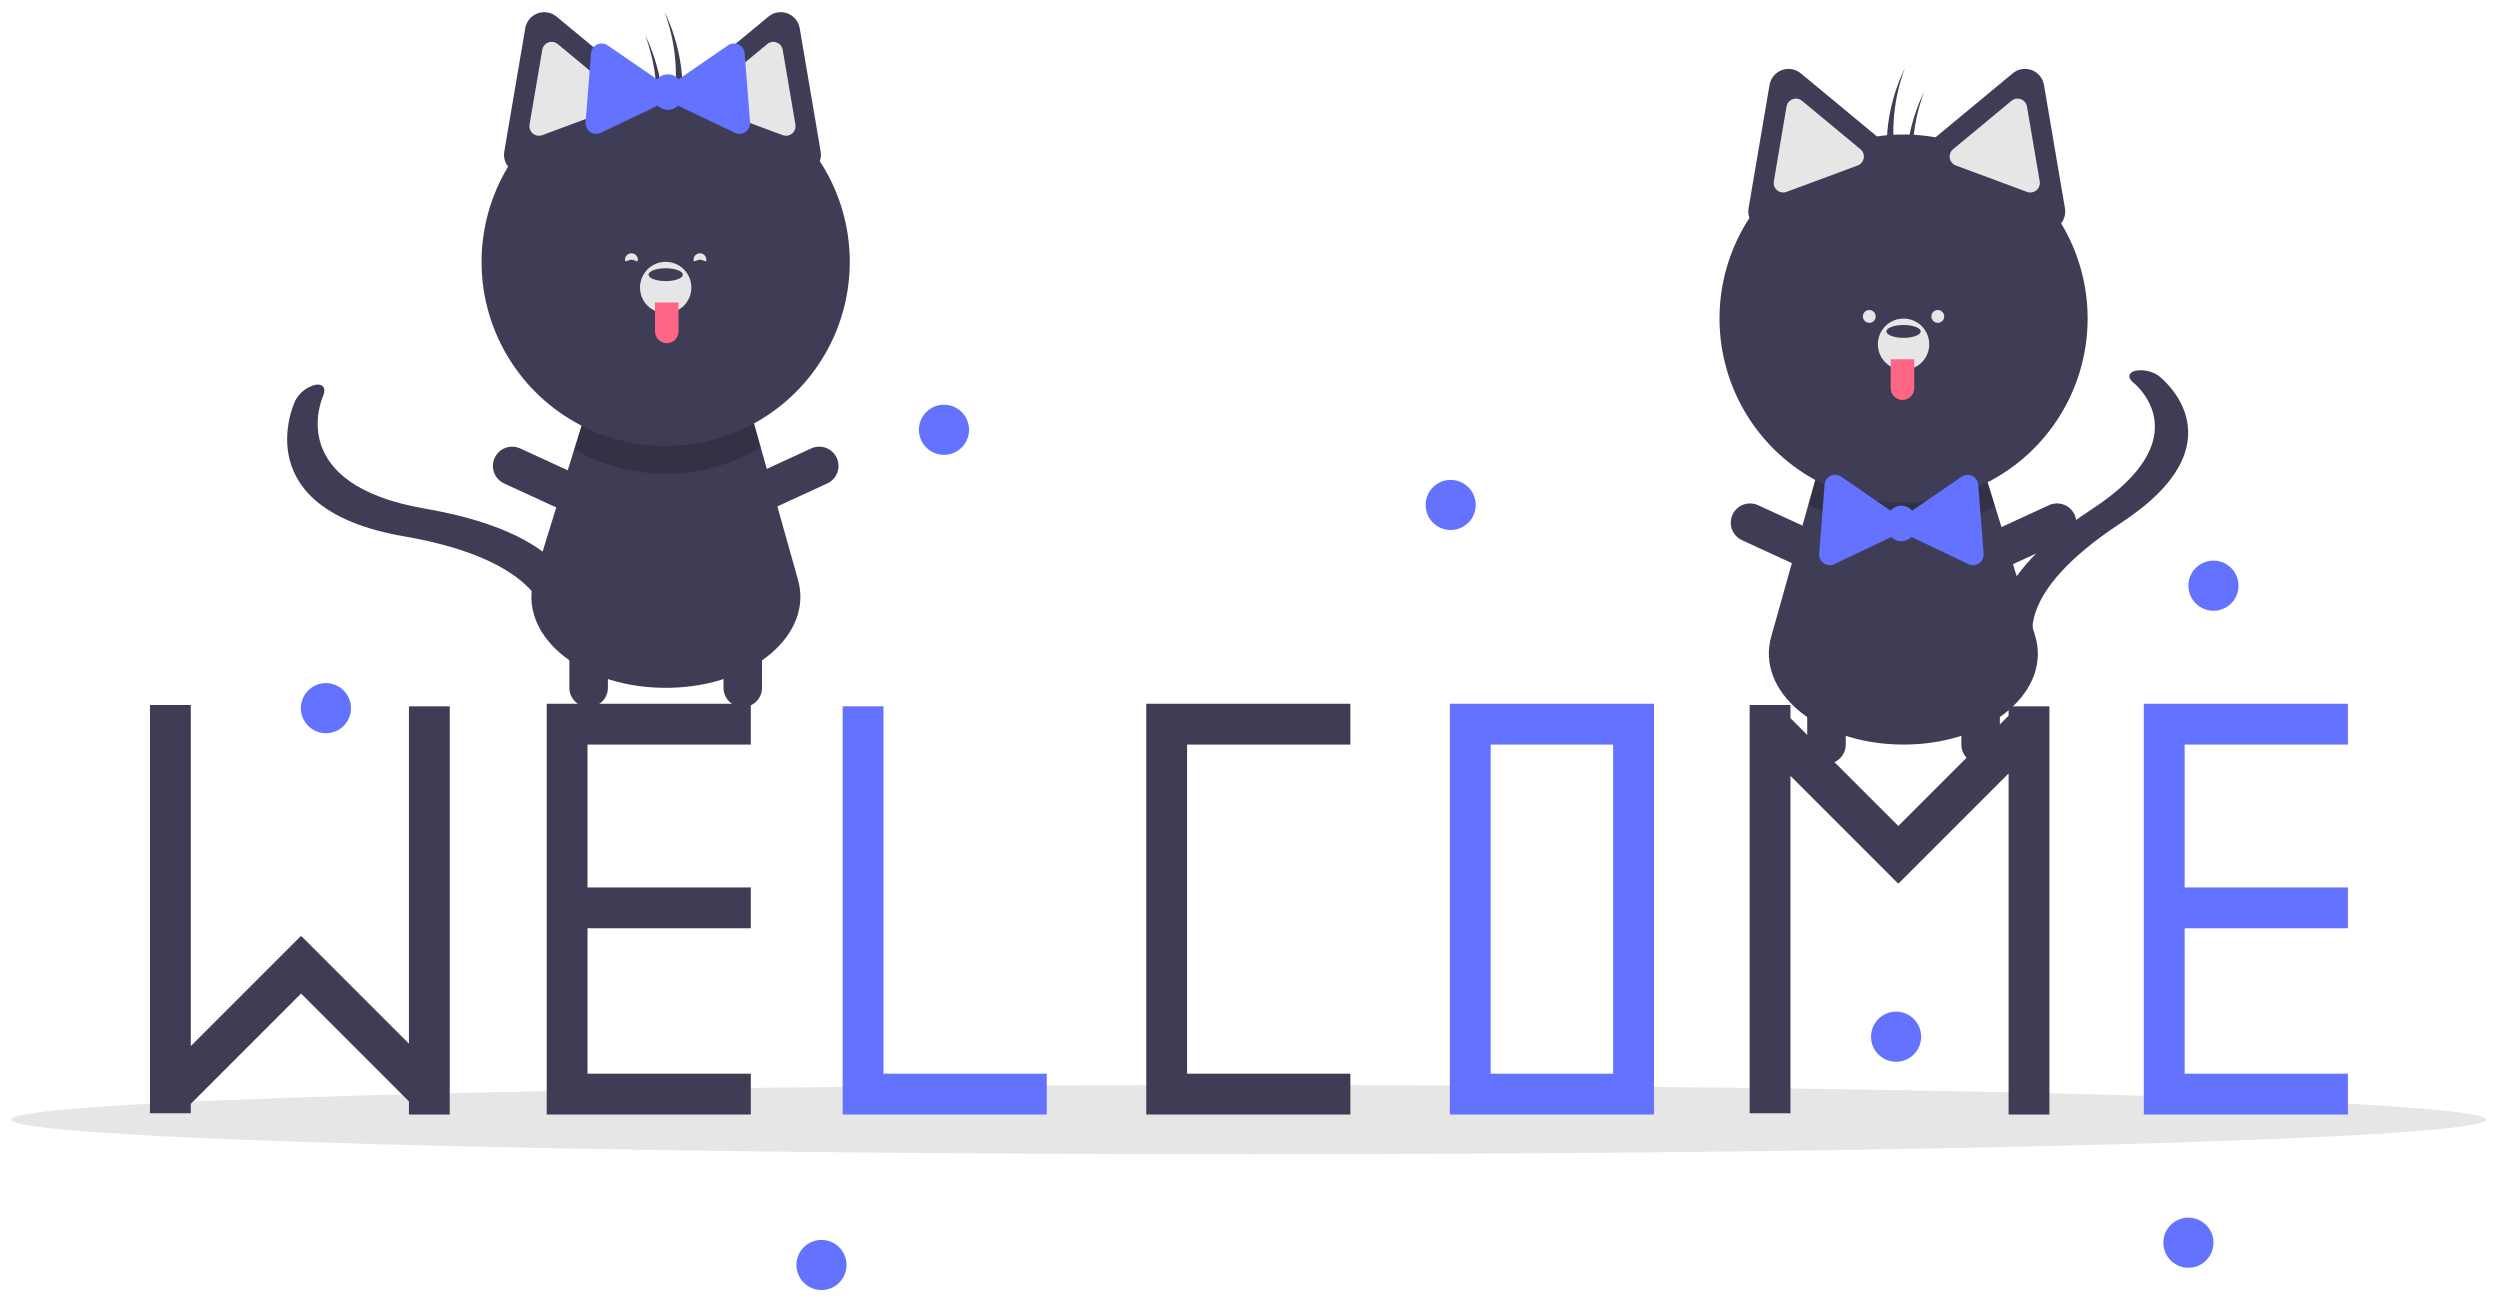 <svg width="898" height="468" viewBox="0 0 898 468" fill="none" xmlns="http://www.w3.org/2000/svg">
<g id="undraw_welcome_cats 1" clip-path="url(#clip0)" filter="url(#filter0_d)">
<path id="base" d="M448.538 410.603C694.049 410.603 893.076 405.036 893.076 398.169C893.076 391.301 694.049 385.734 448.538 385.734C203.026 385.734 4 391.301 4 398.169C4 405.036 203.026 410.603 448.538 410.603Z" fill="#E6E6E6"/>
<g id="Cat2">
<path id="Vector" d="M685.445 263.431C684.884 263.439 684.322 263.447 683.753 263.447C683.184 263.447 682.623 263.439 682.062 263.431C652.304 262.755 630.736 244.162 636.226 224.654L649.613 177.066L652.996 165.024L712.973 166.047L716.617 177.827L730.965 224.193C737.04 243.808 715.472 262.755 685.445 263.431Z" fill="#3F3D56"/>
<path id="Vector_2" opacity="0.2" d="M716.617 177.827C706.391 183.672 694.79 186.684 683.012 186.55C671.233 186.416 659.704 183.142 649.613 177.066L652.996 165.024L712.973 166.047L716.617 177.827Z" fill="black"/>
<path id="Tail2" d="M718.925 213.9C721.344 205.502 729.291 193.387 751.581 178.78C790.454 153.302 767.264 134.198 766.26 133.398C764.152 131.719 764.463 129.834 766.983 129.189C768.448 128.917 769.957 128.939 771.412 129.254C772.866 129.57 774.231 130.171 775.416 131.018C776.674 131.988 805.712 155.095 761.847 183.841C722.37 209.715 730.764 226.605 730.86 226.767C731.918 228.574 730.222 230.019 727.068 230C723.914 229.98 720.497 228.502 719.436 226.697C719.213 226.315 716.673 221.718 718.925 213.9Z" fill="#3F3D56"/>
<path id="Vector_3" d="M656.072 270.367C655.163 270.367 654.263 270.188 653.424 269.84C652.584 269.492 651.821 268.983 651.179 268.34C650.536 267.698 650.026 266.935 649.679 266.095C649.331 265.255 649.152 264.355 649.152 263.447V233.459C649.152 231.623 649.881 229.863 651.179 228.565C652.477 227.267 654.237 226.538 656.072 226.538C657.908 226.538 659.668 227.267 660.966 228.565C662.263 229.863 662.992 231.623 662.992 233.459V263.447C662.992 264.355 662.813 265.255 662.466 266.095C662.118 266.935 661.608 267.698 660.966 268.34C660.323 268.983 659.56 269.492 658.72 269.84C657.881 270.188 656.981 270.367 656.072 270.367Z" fill="#3F3D56"/>
<path id="Vector_4" d="M662.14 199.174C661.76 200 661.221 200.742 660.554 201.36C659.887 201.977 659.105 202.457 658.253 202.772C657.401 203.087 656.495 203.232 655.586 203.197C654.678 203.162 653.786 202.948 652.96 202.568L625.717 190.034C624.052 189.266 622.76 187.868 622.125 186.147C621.489 184.426 621.563 182.524 622.33 180.858C623.096 179.192 624.493 177.898 626.213 177.261C627.933 176.624 629.835 176.696 631.502 177.46L658.745 189.995C659.571 190.374 660.314 190.913 660.931 191.58C661.549 192.247 662.029 193.029 662.344 193.881C662.659 194.734 662.803 195.64 662.768 196.548C662.733 197.456 662.52 198.348 662.14 199.174Z" fill="#3F3D56"/>
<path id="Vector_5" d="M705.367 199.174C705.747 200 706.286 200.742 706.953 201.36C707.619 201.977 708.401 202.457 709.254 202.772C710.106 203.087 711.012 203.232 711.92 203.197C712.828 203.162 713.721 202.948 714.546 202.568L741.789 190.034C743.457 189.267 744.751 187.869 745.388 186.147C746.024 184.426 745.951 182.522 745.184 180.855C744.417 179.187 743.019 177.893 741.297 177.256C739.576 176.62 737.672 176.693 736.004 177.46L708.761 189.995C707.936 190.374 707.193 190.913 706.576 191.58C705.958 192.247 705.478 193.029 705.163 193.881C704.848 194.734 704.704 195.64 704.739 196.548C704.774 197.456 704.987 198.348 705.367 199.174Z" fill="#3F3D56"/>
<path id="Vector_6" d="M711.435 270.367C712.343 270.367 713.243 270.188 714.083 269.84C714.923 269.492 715.685 268.983 716.328 268.34C716.971 267.698 717.48 266.935 717.828 266.095C718.176 265.255 718.355 264.355 718.355 263.447V233.459C718.355 231.623 717.626 229.863 716.328 228.565C715.03 227.267 713.27 226.538 711.435 226.538C709.599 226.538 707.839 227.267 706.541 228.565C705.243 229.863 704.514 231.623 704.514 233.459V263.447C704.514 264.355 704.693 265.255 705.041 266.095C705.389 266.935 705.899 267.698 706.541 268.34C707.184 268.983 707.947 269.492 708.786 269.84C709.626 270.188 710.526 270.367 711.435 270.367Z" fill="#3F3D56"/>
<path id="head2" d="M740.356 76.225C740.954 75.472 741.385 74.6 741.622 73.668C741.859 72.736 741.895 71.764 741.729 70.816L737.963 48.659L734.196 26.502C733.993 25.306 733.478 24.184 732.704 23.25C731.93 22.316 730.923 21.601 729.785 21.179C728.648 20.757 727.419 20.642 726.222 20.846C725.026 21.049 723.904 21.564 722.97 22.338L705.665 36.678L695.239 45.318C688.286 44.081 681.179 43.974 674.192 45L664.149 36.678L646.843 22.338C645.909 21.564 644.787 21.049 643.591 20.846C642.395 20.642 641.166 20.757 640.028 21.179C638.891 21.601 637.884 22.316 637.11 23.25C636.335 24.184 635.821 25.306 635.617 26.502L631.851 48.659L628.085 70.816C627.883 71.981 627.987 73.178 628.386 74.29C621.931 84.185 618.246 95.629 617.713 107.431C617.18 119.233 619.819 130.963 625.356 141.399C630.893 151.836 639.125 160.598 649.196 166.775C659.267 172.952 670.809 176.317 682.621 176.521C694.434 176.725 706.085 173.76 716.363 167.935C726.642 162.11 735.171 153.638 741.065 143.399C746.959 133.16 750.002 121.528 749.877 109.715C749.752 97.901 746.465 86.337 740.356 76.225Z" fill="#3F3D56"/>
<path id="Vector_7" d="M645.109 31.418C644.699 31.418 644.292 31.492 643.907 31.636C643.342 31.841 642.842 32.194 642.458 32.657C642.074 33.12 641.82 33.677 641.723 34.271L637.156 61.141C637.055 61.733 637.112 62.341 637.321 62.904C637.53 63.468 637.884 63.966 638.346 64.35C638.809 64.733 639.364 64.988 639.957 65.088C640.549 65.189 641.157 65.132 641.72 64.923L667.274 55.444C667.837 55.234 668.335 54.881 668.718 54.419C669.102 53.956 669.357 53.401 669.457 52.809C669.558 52.216 669.501 51.608 669.292 51.045C669.083 50.482 668.73 49.983 668.267 49.6L668.267 49.599L647.281 32.209C646.672 31.699 645.904 31.419 645.109 31.418Z" fill="#E6E6E6"/>
<path id="Vector_8" d="M724.704 31.418C723.91 31.419 723.141 31.699 722.532 32.209L701.546 49.6C701.084 49.983 700.73 50.482 700.522 51.045C700.313 51.608 700.256 52.216 700.356 52.809C700.457 53.401 700.712 53.956 701.095 54.419C701.478 54.881 701.977 55.234 702.54 55.444L728.093 64.923C728.656 65.132 729.265 65.189 729.857 65.088C730.449 64.988 731.005 64.733 731.467 64.35C731.93 63.966 732.284 63.468 732.493 62.904C732.701 62.341 732.759 61.733 732.658 61.141L728.091 34.271C727.993 33.677 727.74 33.12 727.356 32.657C726.972 32.194 726.471 31.841 725.906 31.636C725.522 31.492 725.115 31.418 724.704 31.418Z" fill="#E6E6E6"/>
<path id="Vector_9" d="M683.753 128.885C688.849 128.885 692.981 124.754 692.981 119.658C692.981 114.562 688.849 110.431 683.753 110.431C678.657 110.431 674.526 114.562 674.526 119.658C674.526 124.754 678.657 128.885 683.753 128.885Z" fill="#E6E6E6"/>
<path id="Vector_10" d="M683.753 117.351C687.151 117.351 689.905 116.318 689.905 115.044C689.905 113.77 687.151 112.737 683.753 112.737C680.356 112.737 677.602 113.77 677.602 115.044C677.602 116.318 680.356 117.351 683.753 117.351Z" fill="#3F3D56"/>
<path id="Vector_11" d="M679.14 125.04H687.598V135.421C687.598 135.976 687.489 136.526 687.276 137.039C687.064 137.552 686.752 138.018 686.359 138.411C685.967 138.804 685.5 139.115 684.987 139.328C684.474 139.54 683.924 139.65 683.369 139.65C682.247 139.65 681.172 139.204 680.378 138.411C679.585 137.618 679.14 136.542 679.14 135.421V125.04H679.14Z" fill="#FF6584"/>
<path id="Vector_12" d="M684.267 20.38C683.823 21.299 683.393 22.229 682.988 23.178C678.216 34.307 676.606 46.537 678.337 58.522C679.203 57.266 680.112 55.957 681.038 54.634C679.056 43.131 680.17 31.309 684.267 20.38Z" fill="#3F3D56"/>
<path id="Vector_13" d="M691.187 28.838C690.744 29.758 690.313 30.687 689.908 31.636C685.136 42.765 683.527 54.995 685.257 66.98C686.123 65.724 687.033 64.415 687.958 63.092C685.976 51.59 687.091 39.767 691.187 28.838Z" fill="#3F3D56"/>
<path id="Vector_14" d="M712.523 194.889L711.548 182.491L710.573 170.093C710.521 169.423 710.293 168.779 709.912 168.226C709.532 167.673 709.013 167.229 708.407 166.94C707.801 166.651 707.129 166.526 706.46 166.579C705.79 166.632 705.147 166.86 704.593 167.24L694.344 174.283L686.859 179.426C686.381 178.866 685.787 178.417 685.118 178.108C684.449 177.8 683.721 177.64 682.984 177.64C682.248 177.64 681.52 177.8 680.851 178.108C680.182 178.417 679.588 178.866 679.11 179.426L671.625 174.283L661.376 167.24C660.822 166.859 660.179 166.632 659.509 166.579C658.84 166.526 658.168 166.651 657.562 166.94C656.956 167.229 656.437 167.673 656.057 168.226C655.676 168.779 655.448 169.423 655.396 170.093L654.421 182.491L653.446 194.889C653.393 195.558 653.518 196.23 653.807 196.836C654.096 197.442 654.54 197.961 655.093 198.341C655.646 198.722 656.29 198.949 656.96 199.002C657.629 199.055 658.301 198.93 658.907 198.641L670.131 193.286L679.354 188.887C679.828 189.367 680.393 189.749 681.017 190.01C681.64 190.27 682.309 190.405 682.984 190.405C683.66 190.405 684.329 190.27 684.952 190.01C685.575 189.749 686.141 189.367 686.615 188.887L695.838 193.286L707.062 198.641C707.668 198.93 708.34 199.055 709.009 199.002C709.679 198.949 710.322 198.722 710.876 198.341C711.429 197.961 711.873 197.442 712.162 196.836C712.451 196.23 712.576 195.558 712.523 194.889Z" fill="#6372FF"/>
<path id="Vector_15" d="M671.451 111.968C672.725 111.968 673.757 110.936 673.757 109.662C673.757 108.388 672.725 107.355 671.451 107.355C670.177 107.355 669.144 108.388 669.144 109.662C669.144 110.936 670.177 111.968 671.451 111.968Z" fill="#E6E6E6"/>
<path id="Vector_16" d="M696.056 111.968C697.33 111.968 698.363 110.936 698.363 109.662C698.363 108.388 697.33 107.355 696.056 107.355C694.782 107.355 693.749 108.388 693.749 109.662C693.749 110.936 694.782 111.968 696.056 111.968Z" fill="#E6E6E6"/>
</g>
<g id="Cat1">
<path id="Vector_17" d="M237.425 243.052C237.987 243.059 238.548 243.067 239.117 243.067C239.686 243.067 240.247 243.059 240.809 243.052C270.566 242.375 292.134 223.782 286.644 204.275L273.257 156.686L269.874 144.645L209.898 145.667L206.253 157.447L191.905 203.814C185.831 223.429 207.399 242.375 237.425 243.052Z" fill="#3F3D56"/>
<path id="Vector_18" opacity="0.2" d="M206.253 157.447C216.479 163.293 228.08 166.304 239.859 166.17C251.637 166.037 263.166 162.763 273.257 156.686L269.874 144.645L209.898 145.667L206.253 157.447Z" fill="black"/>
<path id="Tail1" d="M201.5 200.214C195.026 192.595 181.37 183.649 152.599 178.688C102.422 170.032 115.479 139.548 116.058 138.256C117.273 135.545 116.044 133.728 113.286 134.215C111.734 134.602 110.283 135.318 109.03 136.312C107.777 137.307 106.751 138.557 106.021 139.981C105.279 141.566 88.529 178.891 145.148 188.654C196.105 197.444 196.287 218.844 196.273 219.056C196.138 221.419 198.491 222.143 201.536 220.677C204.58 219.211 207.161 216.108 207.301 213.746C207.329 213.247 207.527 207.305 201.5 200.214Z" fill="#3F3D56"/>
<path id="Vector_19" d="M266.798 249.987C267.707 249.987 268.607 249.808 269.447 249.461C270.286 249.113 271.049 248.603 271.692 247.961C272.334 247.318 272.844 246.555 273.192 245.715C273.54 244.876 273.719 243.976 273.719 243.067V213.079C273.716 211.245 272.986 209.487 271.689 208.191C270.391 206.895 268.632 206.167 266.798 206.167C264.964 206.167 263.205 206.895 261.908 208.191C260.61 209.487 259.88 211.245 259.878 213.079V243.067C259.878 243.976 260.057 244.876 260.405 245.715C260.752 246.555 261.262 247.318 261.905 247.961C262.547 248.603 263.31 249.113 264.15 249.461C264.99 249.808 265.89 249.987 266.798 249.987Z" fill="#3F3D56"/>
<path id="Vector_20" d="M260.731 178.794C261.11 179.62 261.649 180.363 262.316 180.98C262.983 181.598 263.765 182.078 264.617 182.393C265.47 182.708 266.376 182.852 267.284 182.817C268.192 182.782 269.084 182.569 269.91 182.189L297.153 169.655C297.98 169.275 298.723 168.737 299.342 168.07C299.96 167.403 300.441 166.621 300.757 165.768C301.073 164.915 301.217 164.009 301.182 163.1C301.148 162.191 300.934 161.298 300.554 160.472C300.174 159.646 299.635 158.903 298.967 158.285C298.3 157.668 297.517 157.188 296.664 156.873C295.811 156.558 294.904 156.414 293.995 156.45C293.087 156.485 292.194 156.7 291.368 157.081L264.125 169.615C263.299 169.995 262.557 170.534 261.939 171.201C261.322 171.867 260.842 172.649 260.527 173.502C260.211 174.354 260.067 175.26 260.102 176.168C260.137 177.076 260.351 177.969 260.731 178.794Z" fill="#3F3D56"/>
<path id="Vector_21" d="M217.503 178.794C217.124 179.62 216.585 180.363 215.918 180.98C215.251 181.598 214.469 182.078 213.617 182.393C212.764 182.708 211.858 182.852 210.95 182.817C210.042 182.782 209.15 182.569 208.324 182.189L181.081 169.655C180.254 169.275 179.511 168.737 178.892 168.07C178.274 167.403 177.793 166.621 177.477 165.768C177.162 164.915 177.017 164.009 177.052 163.1C177.086 162.191 177.3 161.298 177.68 160.472C178.06 159.646 178.599 158.903 179.267 158.285C179.934 157.668 180.717 157.188 181.57 156.873C182.423 156.558 183.33 156.414 184.239 156.45C185.148 156.485 186.04 156.7 186.866 157.081L214.109 169.615C214.935 169.995 215.677 170.534 216.295 171.201C216.912 171.867 217.392 172.649 217.707 173.502C218.023 174.354 218.167 175.26 218.132 176.168C218.097 177.076 217.883 177.969 217.503 178.794Z" fill="#3F3D56"/>
<path id="Vector_22" d="M211.436 249.987C210.527 249.987 209.627 249.808 208.787 249.461C207.948 249.113 207.185 248.603 206.542 247.961C205.9 247.318 205.39 246.555 205.042 245.715C204.694 244.876 204.515 243.976 204.515 243.067V213.079C204.518 211.245 205.248 209.487 206.545 208.191C207.843 206.895 209.602 206.167 211.436 206.167C213.27 206.167 215.029 206.895 216.326 208.191C217.624 209.487 218.354 211.245 218.356 213.079V243.067C218.356 243.976 218.177 244.876 217.829 245.715C217.482 246.555 216.972 247.318 216.329 247.961C215.687 248.603 214.924 249.113 214.084 249.461C213.244 249.808 212.345 249.987 211.436 249.987Z" fill="#3F3D56"/>
<path id="head1" d="M294.484 53.91C294.883 52.798 294.987 51.601 294.786 50.437L291.019 28.28L287.253 6.123C287.05 4.926 286.535 3.805 285.761 2.87C284.986 1.936 283.98 1.222 282.842 0.8C281.704 0.378 280.476 0.263 279.279 0.466C278.083 0.669 276.961 1.184 276.027 1.958L258.722 16.299L248.679 24.621C241.692 23.595 234.585 23.702 227.632 24.938L217.206 16.299L199.9 1.958C198.966 1.184 197.844 0.669 196.648 0.466C195.452 0.263 194.223 0.378 193.085 0.8C191.947 1.222 190.941 1.936 190.167 2.87C189.392 3.805 188.878 4.926 188.674 6.123L184.908 28.28L181.141 50.437C180.975 51.384 181.012 52.356 181.248 53.288C181.485 54.22 181.917 55.092 182.515 55.845C176.398 65.96 173.104 77.529 172.975 89.348C172.846 101.168 175.887 112.806 181.781 123.051C187.676 133.297 196.209 141.776 206.492 147.605C216.775 153.434 228.432 156.401 240.25 156.197C252.069 155.993 263.617 152.625 273.692 146.444C283.767 140.263 292.002 131.494 297.539 121.051C303.076 110.608 305.713 98.872 305.176 87.064C304.639 75.256 300.947 63.808 294.484 53.91H294.484Z" fill="#3F3D56"/>
<path id="Vector_23" d="M275.589 11.83L254.604 29.22L254.603 29.22C254.141 29.604 253.787 30.102 253.578 30.665C253.37 31.229 253.313 31.837 253.413 32.429C253.514 33.021 253.769 33.577 254.152 34.039C254.535 34.502 255.034 34.855 255.597 35.064L281.15 44.543C281.713 44.752 282.322 44.809 282.914 44.709C283.506 44.608 284.062 44.353 284.524 43.97C284.987 43.587 285.34 43.088 285.549 42.525C285.758 41.962 285.815 41.353 285.715 40.761L281.147 13.892C281.05 13.298 280.796 12.741 280.412 12.278C280.029 11.815 279.528 11.462 278.963 11.256C278.579 11.113 278.172 11.039 277.761 11.038C276.967 11.04 276.198 11.32 275.589 11.83Z" fill="#E6E6E6"/>
<path id="Vector_24" d="M196.964 11.256C196.399 11.462 195.899 11.815 195.515 12.278C195.131 12.741 194.877 13.298 194.78 13.892L190.213 40.761C190.112 41.353 190.169 41.962 190.378 42.525C190.587 43.088 190.94 43.587 191.403 43.97C191.866 44.353 192.421 44.608 193.013 44.709C193.606 44.809 194.214 44.752 194.777 44.543L220.331 35.064C220.894 34.855 221.392 34.502 221.775 34.039C222.159 33.576 222.413 33.021 222.514 32.429C222.615 31.837 222.558 31.229 222.349 30.665C222.14 30.102 221.787 29.604 221.324 29.22L200.338 11.83C199.729 11.32 198.96 11.04 198.166 11.038C197.756 11.039 197.349 11.113 196.964 11.256Z" fill="#E6E6E6"/>
<path id="Vector_25" d="M239.117 108.505C244.213 108.505 248.344 104.374 248.344 99.278C248.344 94.182 244.213 90.051 239.117 90.051C234.021 90.051 229.89 94.182 229.89 99.278C229.89 104.374 234.021 108.505 239.117 108.505Z" fill="#E6E6E6"/>
<path id="Vector_26" d="M239.117 96.971C242.514 96.971 245.268 95.939 245.268 94.665C245.268 93.391 242.514 92.358 239.117 92.358C235.72 92.358 232.966 93.391 232.966 94.665C232.966 95.939 235.72 96.971 239.117 96.971Z" fill="#3F3D56"/>
<path id="Vector_27" d="M239.501 119.27C238.946 119.27 238.396 119.161 237.883 118.948C237.37 118.736 236.904 118.424 236.511 118.032C236.118 117.639 235.807 117.173 235.594 116.66C235.382 116.146 235.272 115.596 235.272 115.041V104.661H243.731V115.041C243.731 115.596 243.621 116.146 243.409 116.66C243.196 117.173 242.885 117.639 242.492 118.032C242.099 118.424 241.633 118.736 241.12 118.948C240.607 119.161 240.057 119.27 239.501 119.27Z" fill="#FF6584"/>
<path id="Vector_28" d="M238.604 0C239.047 0.92 239.478 1.849 239.883 2.798C244.655 13.927 246.264 26.157 244.534 38.142C243.668 36.886 242.758 35.577 241.833 34.254C243.815 22.752 242.7 10.929 238.604 0Z" fill="#3F3D56"/>
<path id="Vector_29" d="M231.683 8.458C232.127 9.378 232.557 10.308 232.962 11.256C237.734 22.386 239.344 34.615 237.613 46.6C236.748 45.344 235.838 44.035 234.912 42.712C236.894 31.21 235.78 19.387 231.683 8.458Z" fill="#3F3D56"/>
<path id="Vector_30" d="M210.347 39.947L211.322 27.549L212.297 15.151C212.35 14.482 212.578 13.838 212.958 13.285C213.338 12.731 213.858 12.288 214.464 11.998C215.07 11.709 215.741 11.585 216.411 11.637C217.08 11.69 217.724 11.918 218.277 12.298L228.527 19.342L236.011 24.485C236.49 23.925 237.084 23.475 237.753 23.167C238.422 22.858 239.149 22.699 239.886 22.699C240.623 22.699 241.35 22.858 242.019 23.167C242.688 23.475 243.282 23.925 243.761 24.485L251.245 19.342L261.495 12.298C262.048 11.918 262.692 11.69 263.361 11.637C264.031 11.585 264.702 11.709 265.308 11.998C265.914 12.288 266.434 12.731 266.814 13.285C267.194 13.838 267.422 14.482 267.475 15.151L268.45 27.549L269.425 39.947C269.477 40.617 269.353 41.288 269.064 41.894C268.774 42.5 268.331 43.02 267.777 43.4C267.224 43.78 266.58 44.008 265.911 44.061C265.241 44.113 264.57 43.989 263.964 43.7L252.739 38.345L243.517 33.945C243.042 34.426 242.477 34.808 241.854 35.068C241.23 35.329 240.562 35.463 239.886 35.463C239.21 35.463 238.542 35.329 237.918 35.068C237.295 34.808 236.73 34.426 236.255 33.945L227.032 38.345L215.808 43.7C215.202 43.989 214.53 44.113 213.861 44.061C213.192 44.008 212.548 43.78 211.994 43.4C211.441 43.02 210.998 42.5 210.708 41.894C210.419 41.288 210.295 40.617 210.347 39.947Z" fill="#6372FF"/>
<path id="Vector_31" d="M249.113 89.282C249.113 90.556 250.146 89.282 251.42 89.282C252.694 89.282 253.727 90.556 253.727 89.282C253.725 88.671 253.482 88.086 253.049 87.654C252.617 87.222 252.031 86.98 251.42 86.98C250.809 86.98 250.223 87.222 249.79 87.654C249.358 88.086 249.114 88.671 249.113 89.282Z" fill="#E6E6E6"/>
<path id="Vector_32" d="M229.121 89.282C229.121 90.556 228.088 89.282 226.814 89.282C225.54 89.282 224.507 90.556 224.507 89.282C224.509 88.671 224.752 88.086 225.185 87.654C225.617 87.222 226.203 86.98 226.814 86.98C227.425 86.98 228.011 87.222 228.444 87.654C228.876 88.086 229.12 88.671 229.121 89.282Z" fill="#E6E6E6"/>
</g>
<path id="C" d="M485.05 263.451V248.788H411.736V249.705V263.451V381.67V396.333H426.399H485.05V381.67H426.399V263.451H485.05Z" fill="#3F3D56"/>
<path id="D" d="M520.791 248.788V396.333H594.105V248.788H520.791ZM579.442 381.67H535.453V263.451H579.442V381.67Z" fill="#6372FF"/>
<path id="L" d="M317.344 381.67V249.705H302.681V381.67V396.333H317.344H375.995V381.67H317.344Z" fill="#6372FF"/>
<path id="E1" d="M269.69 263.451V248.788H196.376V396.333H269.69V381.67H211.039V329.434H269.69V314.771H211.039V263.451H269.69Z" fill="#3F3D56"/>
<path id="E2" d="M843.372 263.451V248.788H770.058V396.333H843.372V381.67H784.721V329.434H843.372V314.771H784.721V263.451H843.372Z" fill="#6372FF"/>
<path id="W" d="M146.889 249.705V370.89L108.228 332.23L108.14 332.319L108.058 332.237L68.535 371.76V249.247H53.872V395.875H68.535V392.496L108.147 352.884L146.889 391.627V396.333H161.552V249.705H146.889Z" fill="#3F3D56"/>
<path id="M" d="M721.488 249.705V253.083L681.876 292.695L643.133 253.953V249.247H628.47V395.875H643.133V274.689L681.794 313.35L681.883 313.261L681.964 313.342L721.488 273.819V396.333H736.15V249.705H721.488Z" fill="#3F3D56"/>
<path id="ball3" d="M339.076 159.38C344.046 159.38 348.076 155.35 348.076 150.38C348.076 145.409 344.046 141.38 339.076 141.38C334.105 141.38 330.076 145.409 330.076 150.38C330.076 155.35 334.105 159.38 339.076 159.38Z" fill="#6372FF"/>
<path id="ball1" d="M117.076 259.38C122.046 259.38 126.076 255.35 126.076 250.38C126.076 245.409 122.046 241.38 117.076 241.38C112.105 241.38 108.076 245.409 108.076 250.38C108.076 255.35 112.105 259.38 117.076 259.38Z" fill="#6372FF"/>
<path id="ball2" d="M295.076 459.38C300.046 459.38 304.076 455.35 304.076 450.38C304.076 445.409 300.046 441.38 295.076 441.38C290.105 441.38 286.076 445.409 286.076 450.38C286.076 455.35 290.105 459.38 295.076 459.38Z" fill="#6372FF"/>
<path id="ball4" d="M521.076 186.38C526.046 186.38 530.076 182.35 530.076 177.38C530.076 172.409 526.046 168.38 521.076 168.38C516.105 168.38 512.076 172.409 512.076 177.38C512.076 182.35 516.105 186.38 521.076 186.38Z" fill="#6372FF"/>
<path id="ball6" d="M786.076 451.38C791.046 451.38 795.076 447.35 795.076 442.38C795.076 437.409 791.046 433.38 786.076 433.38C781.105 433.38 777.076 437.409 777.076 442.38C777.076 447.35 781.105 451.38 786.076 451.38Z" fill="#6372FF"/>
<path id="ball7" d="M795.076 215.38C800.046 215.38 804.076 211.35 804.076 206.38C804.076 201.409 800.046 197.38 795.076 197.38C790.105 197.38 786.076 201.409 786.076 206.38C786.076 211.35 790.105 215.38 795.076 215.38Z" fill="#6372FF"/>
<path id="ball5" d="M681.076 377.38C686.046 377.38 690.076 373.35 690.076 368.38C690.076 363.409 686.046 359.38 681.076 359.38C676.105 359.38 672.076 363.409 672.076 368.38C672.076 373.35 676.105 377.38 681.076 377.38Z" fill="#6372FF"/>
</g>
<defs>
<filter id="filter0_d" x="0" y="0" width="897.076" height="467.38" filterUnits="userSpaceOnUse" color-interpolation-filters="sRGB">
<feFlood flood-opacity="0" result="BackgroundImageFix"/>
<feColorMatrix in="SourceAlpha" type="matrix" values="0 0 0 0 0 0 0 0 0 0 0 0 0 0 0 0 0 0 127 0"/>
<feOffset dy="4"/>
<feGaussianBlur stdDeviation="2"/>
<feColorMatrix type="matrix" values="0 0 0 0 0 0 0 0 0 0 0 0 0 0 0 0 0 0 0.25 0"/>
<feBlend mode="normal" in2="BackgroundImageFix" result="effect1_dropShadow"/>
<feBlend mode="normal" in="SourceGraphic" in2="effect1_dropShadow" result="shape"/>
</filter>
<clipPath id="clip0">
<rect width="889.076" height="459.38" fill="white" transform="translate(4)"/>
</clipPath>
</defs>
</svg>
